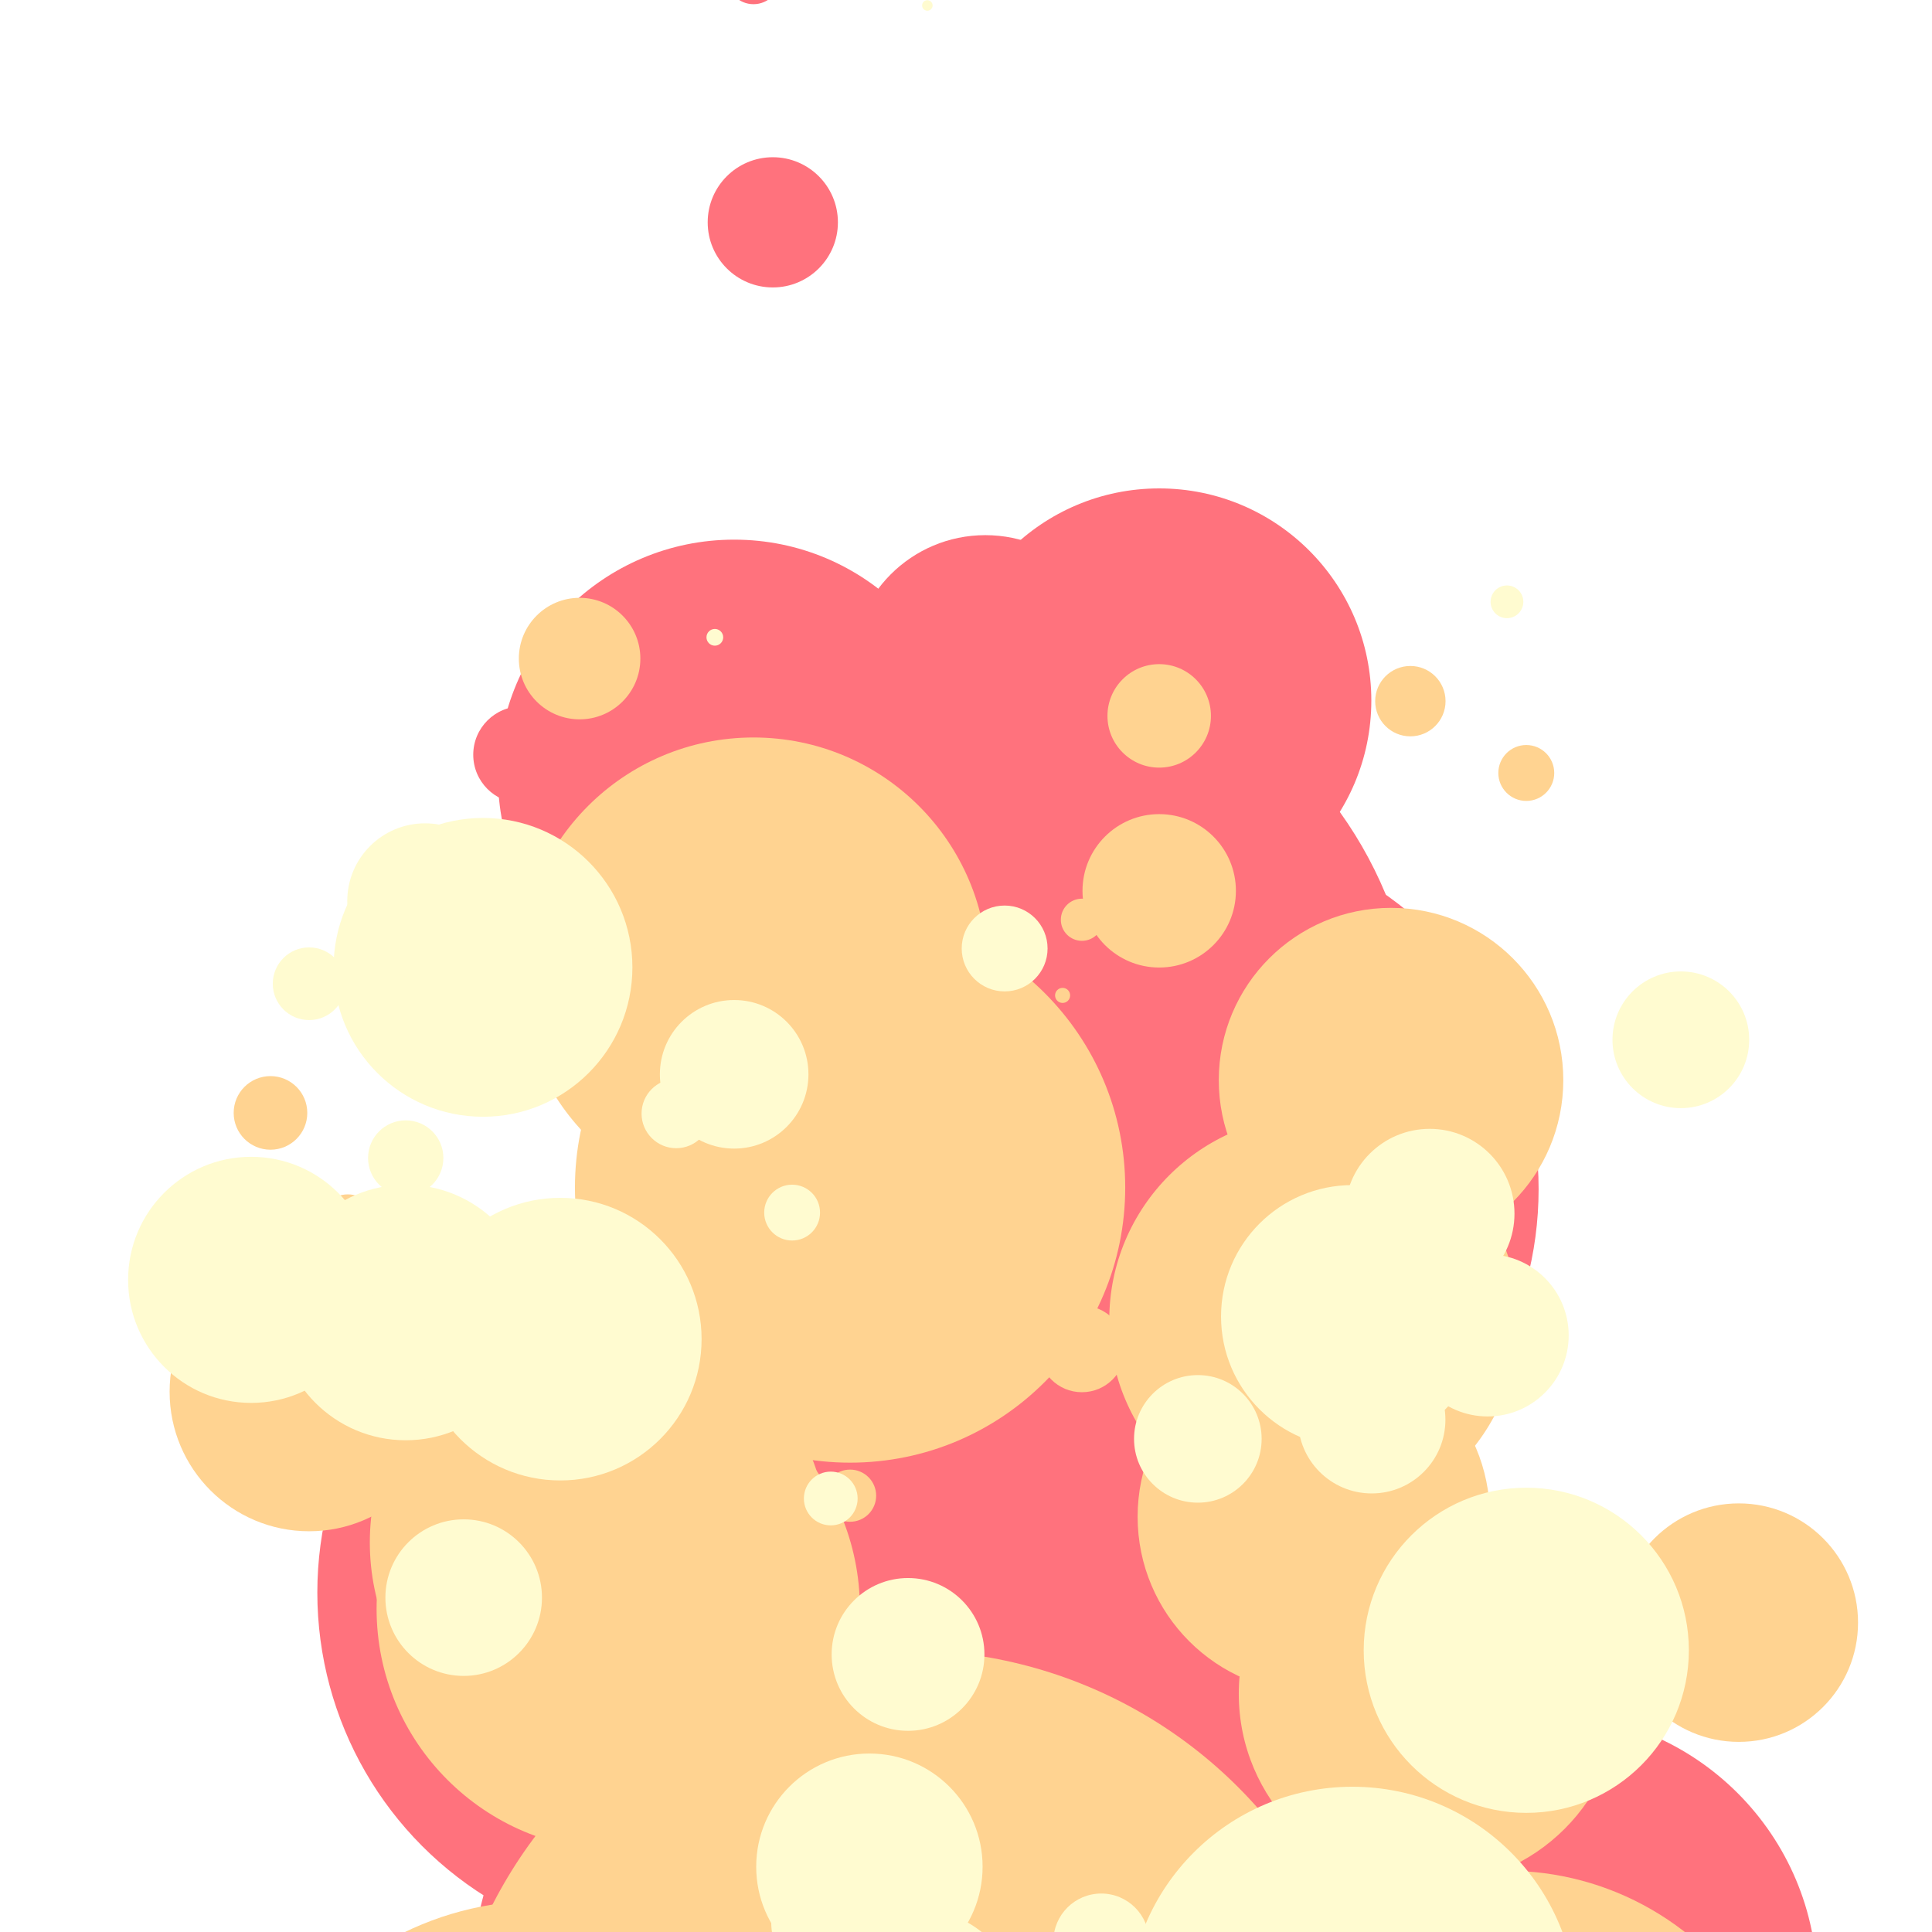 <svg class="lds-lava-lamp" width="200px"  height="200px"  xmlns="http://www.w3.org/2000/svg" xmlns:xlink="http://www.w3.org/1999/xlink" viewBox="0 0 100 100" preserveAspectRatio="xMidYMid" style="background: none;">   <defs>
     <filter id="lds-lava-lamp-filterid-0a2225e5a90e1" filterUnits="userSpaceOnUse" x="0" y="0" width="100" height="100">
       <feGaussianBlur in="SourceGraphic" stdDeviation="3"></feGaussianBlur>
<feComponentTransfer result="cutoff">
  <feFuncA type="linear" slope="10" intercept="-5"></feFuncA>
</feComponentTransfer>
     </filter>
   </defs><g filter="url(#lds-lava-lamp-filterid-0a2225e5a90e1)"><circle cx="60" cy="36.26" r="10.98" fill="#ff727d">
  <animate attributeName="cy" values="136.731;-23.232" keyTimes="0;1" dur="1s" repeatCount="indefinite" begin="-0.865s"></animate>
  <animate attributeName="r" values="33;0;0" keyTimes="0;0.941;1" dur="1s" repeatCount="indefinite" begin="-0.865s"></animate>
</circle><circle cx="48" cy="104.245" r="23.78" fill="#ff727d">
  <animate attributeName="cy" values="151.264;-40.744" keyTimes="0;1" dur="1s" repeatCount="indefinite" begin="-0.482s"></animate>
  <animate attributeName="r" values="46;0;0" keyTimes="0;0.507;1" dur="1s" repeatCount="indefinite" begin="-0.482s"></animate>
</circle><circle cx="61" cy="110.724" r="27.655" fill="#ff727d">
  <animate attributeName="cy" values="142.412;-24.607" keyTimes="0;1" dur="1s" repeatCount="indefinite" begin="-0.426s"></animate>
  <animate attributeName="r" values="38;0;0" keyTimes="0;0.697;1" dur="1s" repeatCount="indefinite" begin="-0.426s"></animate>
</circle><circle cx="81" cy="8.017" r="0" fill="#ff727d">
  <animate attributeName="cy" values="117.902;0.127" keyTimes="0;1" dur="1s" repeatCount="indefinite" begin="-0.17s"></animate>
  <animate attributeName="r" values="9;0;0" keyTimes="0;0.761;1" dur="1s" repeatCount="indefinite" begin="-0.17s"></animate>
</circle><circle cx="49" cy="64.156" r="5.826" fill="#ff727d">
  <animate attributeName="cy" values="134.545;-6.68" keyTimes="0;1" dur="1s" repeatCount="indefinite" begin="-0.735s"></animate>
  <animate attributeName="r" values="25;0;0" keyTimes="0;0.65;1" dur="1s" repeatCount="indefinite" begin="-0.735s"></animate>
</circle><circle cx="49" cy="51.409" r="16.484" fill="#ff727d">
  <animate attributeName="cy" values="159.655;-43.464" keyTimes="0;1" dur="1s" repeatCount="indefinite" begin="-0.77s"></animate>
  <animate attributeName="r" values="46;0;0" keyTimes="0;0.831;1" dur="1s" repeatCount="indefinite" begin="-0.77s"></animate>
</circle><circle cx="47" cy="84.623" r="2.038" fill="#ff727d">
  <animate attributeName="cy" values="110.45;1.617" keyTimes="0;1" dur="1s" repeatCount="indefinite" begin="-0.474s"></animate>
  <animate attributeName="r" values="3;0;0" keyTimes="0;0.74;1" dur="1s" repeatCount="indefinite" begin="-0.474s"></animate>
</circle><circle cx="49" cy="40.085" r="6.575" fill="#ff727d">
  <animate attributeName="cy" values="135.476;-10.518" keyTimes="0;1" dur="1s" repeatCount="indefinite" begin="-0.89s"></animate>
  <animate attributeName="r" values="27;0;0" keyTimes="0;0.864;1" dur="1s" repeatCount="indefinite" begin="-0.89s"></animate>
</circle><circle cx="43" cy="128.157" r="26.333" fill="#ff727d">
  <animate attributeName="cy" values="151.429;-29.742" keyTimes="0;1" dur="1s" repeatCount="indefinite" begin="-0.365s"></animate>
  <animate attributeName="r" values="33;0;0" keyTimes="0;0.636;1" dur="1s" repeatCount="indefinite" begin="-0.365s"></animate>
</circle><circle cx="62" cy="44.085" r="1.729" fill="#ff727d">
  <animate attributeName="cy" values="116.173;13.082" keyTimes="0;1" dur="1s" repeatCount="indefinite" begin="-0.936s"></animate>
  <animate attributeName="r" values="6;0;0" keyTimes="0;0.982;1" dur="1s" repeatCount="indefinite" begin="-0.936s"></animate>
</circle><circle cx="34" cy="-12.069" r="0" fill="#ff727d">
  <animate attributeName="cy" values="144.608;-25.752" keyTimes="0;1" dur="1s" repeatCount="indefinite" begin="-0.156s"></animate>
  <animate attributeName="r" values="30;0;0" keyTimes="0;0.62;1" dur="1s" repeatCount="indefinite" begin="-0.156s"></animate>
</circle><circle cx="26" cy="51.101" r="1.215" fill="#ff727d">
  <animate attributeName="cy" values="115.019;8.405" keyTimes="0;1" dur="1s" repeatCount="indefinite" begin="-0.836s"></animate>
  <animate attributeName="r" values="6;0;0" keyTimes="0;0.752;1" dur="1s" repeatCount="indefinite" begin="-0.836s"></animate>
</circle><circle cx="40" cy="40.228" r="3.782" fill="#ff727d">
  <animate attributeName="cy" values="140.214;-12.489" keyTimes="0;1" dur="1s" repeatCount="indefinite" begin="-0.891s"></animate>
  <animate attributeName="r" values="24;0;0" keyTimes="0;0.777;1" dur="1s" repeatCount="indefinite" begin="-0.891s"></animate>
</circle><circle cx="80" cy="102.752" r="14.058" fill="#ff727d">
  <animate attributeName="cy" values="122.015;-11.307" keyTimes="0;1" dur="1s" repeatCount="indefinite" begin="-0.381s"></animate>
  <animate attributeName="r" values="18;0;0" keyTimes="0;0.66;1" dur="1s" repeatCount="indefinite" begin="-0.381s"></animate>
</circle><circle cx="30" cy="77.23" r="2.643" fill="#ff727d">
  <animate attributeName="cy" values="108.721;-0.097" keyTimes="0;1" dur="1s" repeatCount="indefinite" begin="-0.526s"></animate>
  <animate attributeName="r" values="5;0;0" keyTimes="0;0.614;1" dur="1s" repeatCount="indefinite" begin="-0.526s"></animate>
</circle><circle cx="45" cy="-8.005" r="0" fill="#ff727d">
  <animate attributeName="cy" values="130.635;-27.467" keyTimes="0;1" dur="1s" repeatCount="indefinite" begin="-0.114s"></animate>
  <animate attributeName="r" values="30;0;0" keyTimes="0;0.839;1" dur="1s" repeatCount="indefinite" begin="-0.114s"></animate>
</circle><circle cx="39" cy="115.234" r="19.223" fill="#ff727d">
  <animate attributeName="cy" values="123.86;-2.974" keyTimes="0;1" dur="1s" repeatCount="indefinite" begin="-0.305s"></animate>
  <animate attributeName="r" values="21;0;0" keyTimes="0;0.804;1" dur="1s" repeatCount="indefinite" begin="-0.305s"></animate>
</circle><circle cx="27" cy="39.065" r="2.505" fill="#ff727d">
  <animate attributeName="cy" values="130.925;1.595" keyTimes="0;1" dur="1s" repeatCount="indefinite" begin="-0.947s"></animate>
  <animate attributeName="r" values="18;0;0" keyTimes="0;0.825;1" dur="1s" repeatCount="indefinite" begin="-0.947s"></animate>
</circle><circle cx="54" cy="-4.561" r="0" fill="#ff727d">
  <animate attributeName="cy" values="157.553;-37.295" keyTimes="0;1" dur="1s" repeatCount="indefinite" begin="-0.069s"></animate>
  <animate attributeName="r" values="46;0;0" keyTimes="0;0.752;1" dur="1s" repeatCount="indefinite" begin="-0.069s"></animate>
</circle><circle cx="55" cy="143.44" r="37.469" fill="#ff727d">
  <animate attributeName="cy" values="150.631;-22.297" keyTimes="0;1" dur="1s" repeatCount="indefinite" begin="-0.278s"></animate>
  <animate attributeName="r" values="40;0;0" keyTimes="0;0.657;1" dur="1s" repeatCount="indefinite" begin="-0.278s"></animate>
</circle><circle cx="75" cy="20.997" r="0" fill="#ff727d">
  <animate attributeName="cy" values="120.373;-14.268" keyTimes="0;1" dur="1s" repeatCount="indefinite" begin="-0.975s"></animate>
  <animate attributeName="r" values="16;0;0" keyTimes="0;0.645;1" dur="1s" repeatCount="indefinite" begin="-0.975s"></animate>
</circle><circle cx="52" cy="54.483" r="21.357" fill="#ff727d">
  <animate attributeName="cy" values="149.023;-40.491" keyTimes="0;1" dur="1s" repeatCount="indefinite" begin="-0.736s"></animate>
  <animate attributeName="r" values="43;0;0" keyTimes="0;0.991;1" dur="1s" repeatCount="indefinite" begin="-0.736s"></animate>
</circle><circle cx="66" cy="25.911" r="0" fill="#ff727d">
  <animate attributeName="cy" values="134.638;-12.89" keyTimes="0;1" dur="1s" repeatCount="indefinite" begin="-0.974s"></animate>
  <animate attributeName="r" values="32;0;0" keyTimes="0;0.633;1" dur="1s" repeatCount="indefinite" begin="-0.974s"></animate>
</circle><circle cx="23" cy="125.009" r="18.966" fill="#ff727d">
  <animate attributeName="cy" values="140.638;-17.65" keyTimes="0;1" dur="1s" repeatCount="indefinite" begin="-0.335s"></animate>
  <animate attributeName="r" values="23;0;0" keyTimes="0;0.563;1" dur="1s" repeatCount="indefinite" begin="-0.335s"></animate>
</circle><circle cx="61" cy="61.55" r="18.638" fill="#ff727d">
  <animate attributeName="cy" values="153.907;-30.628" keyTimes="0;1" dur="1s" repeatCount="indefinite" begin="-0.737s"></animate>
  <animate attributeName="r" values="38;0;0" keyTimes="0;0.982;1" dur="1s" repeatCount="indefinite" begin="-0.737s"></animate>
</circle><circle cx="59" cy="113.811" r="14.555" fill="#ff727d">
  <animate attributeName="cy" values="137.578;-5.218" keyTimes="0;1" dur="1s" repeatCount="indefinite" begin="-0.403s"></animate>
  <animate attributeName="r" values="21;0;0" keyTimes="0;0.542;1" dur="1s" repeatCount="indefinite" begin="-0.403s"></animate>
</circle><circle cx="67" cy="43.237" r="0.818" fill="#ff727d">
  <animate attributeName="cy" values="111.13;11.6" keyTimes="0;1" dur="1s" repeatCount="indefinite" begin="-0.919s"></animate>
  <animate attributeName="r" values="6;0;0" keyTimes="0;0.79;1" dur="1s" repeatCount="indefinite" begin="-0.919s"></animate>
</circle><circle cx="45" cy="110.093" r="17.513" fill="#ff727d">
  <animate attributeName="cy" values="124.235;-13.557" keyTimes="0;1" dur="1s" repeatCount="indefinite" begin="-0.339s"></animate>
  <animate attributeName="r" values="22;0;0" keyTimes="0;0.503;1" dur="1s" repeatCount="indefinite" begin="-0.339s"></animate>
</circle><circle cx="9" cy="108.657" r="3.519" fill="#ff727d">
  <animate attributeName="cy" values="121.222;8.915" keyTimes="0;1" dur="1s" repeatCount="indefinite" begin="-0.349s"></animate>
  <animate attributeName="r" values="4;0;0" keyTimes="0;0.93;1" dur="1s" repeatCount="indefinite" begin="-0.349s"></animate>
</circle><circle cx="44" cy="-20.892" r="0" fill="#ff727d">
  <animate attributeName="cy" values="148.263;-31.629" keyTimes="0;1" dur="1s" repeatCount="indefinite" begin="-0.177s"></animate>
  <animate attributeName="r" values="43;0;0" keyTimes="0;0.869;1" dur="1s" repeatCount="indefinite" begin="-0.177s"></animate>
</circle><circle cx="43" cy="32.684" r="0" fill="#ff727d">
  <animate attributeName="cy" values="110.204;11.211" keyTimes="0;1" dur="1s" repeatCount="indefinite" begin="-0.02s"></animate>
  <animate attributeName="r" values="7;0;0" keyTimes="0;0.57;1" dur="1s" repeatCount="indefinite" begin="-0.02s"></animate>
</circle><circle cx="47" cy="31.572" r="0" fill="#ff727d">
  <animate attributeName="cy" values="139.864;-19.521" keyTimes="0;1" dur="1s" repeatCount="indefinite" begin="-0.916s"></animate>
  <animate attributeName="r" values="25;0;0" keyTimes="0;0.612;1" dur="1s" repeatCount="indefinite" begin="-0.916s"></animate>
</circle><circle cx="52" cy="-7.406" r="1.844" fill="#ff727d">
  <animate attributeName="cy" values="162.315;-29.818" keyTimes="0;1" dur="1s" repeatCount="indefinite" begin="-0.12s"></animate>
  <animate attributeName="r" values="46;0;0" keyTimes="0;0.92;1" dur="1s" repeatCount="indefinite" begin="-0.12s"></animate>
</circle><circle cx="59" cy="145.256" r="28.795" fill="#ff727d">
  <animate attributeName="cy" values="146.019;-28.303" keyTimes="0;1" dur="1s" repeatCount="indefinite" begin="-0.241s"></animate>
  <animate attributeName="r" values="29;0;0" keyTimes="0;0.617;1" dur="1s" repeatCount="indefinite" begin="-0.241s"></animate>
</circle><circle cx="46" cy="69.436" r="9.496" fill="#ff727d">
  <animate attributeName="cy" values="150.059;-25.366" keyTimes="0;1" dur="1s" repeatCount="indefinite" begin="-0.696s"></animate>
  <animate attributeName="r" values="37;0;0" keyTimes="0;0.618;1" dur="1s" repeatCount="indefinite" begin="-0.696s"></animate>
</circle><circle cx="82" cy="99.008" r="6.177" fill="#ff727d">
  <animate attributeName="cy" values="108.849;8.693" keyTimes="0;1" dur="1s" repeatCount="indefinite" begin="-0.335s"></animate>
  <animate attributeName="r" values="7;0;0" keyTimes="0;0.836;1" dur="1s" repeatCount="indefinite" begin="-0.335s"></animate>
</circle><circle cx="38" cy="40.16" r="12.228" fill="#ff727d">
  <animate attributeName="cy" values="155.3;-28.798" keyTimes="0;1" dur="1s" repeatCount="indefinite" begin="-0.862s"></animate>
  <animate attributeName="r" values="36;0;0" keyTimes="0;0.947;1" dur="1s" repeatCount="indefinite" begin="-0.862s"></animate>
</circle><circle cx="58" cy="109.486" r="28.203" fill="#ff727d">
  <animate attributeName="cy" values="144.085;-20.249" keyTimes="0;1" dur="1s" repeatCount="indefinite" begin="-0.447s"></animate>
  <animate attributeName="r" values="38;0;0" keyTimes="0;0.817;1" dur="1s" repeatCount="indefinite" begin="-0.447s"></animate>
</circle><circle cx="35" cy="82.431" r="18.575" fill="#ff727d">
  <animate attributeName="cy" values="135.412;-22.001" keyTimes="0;1" dur="1s" repeatCount="indefinite" begin="-0.573s"></animate>
  <animate attributeName="r" values="35;0;0" keyTimes="0;0.717;1" dur="1s" repeatCount="indefinite" begin="-0.573s"></animate>
</circle><circle cx="55" cy="125.578" r="33.542" fill="#ff727d">
  <animate attributeName="cy" values="140.106;-19.653" keyTimes="0;1" dur="1s" repeatCount="indefinite" begin="-0.328s"></animate>
  <animate attributeName="r" values="37;0;0" keyTimes="0;0.973;1" dur="1s" repeatCount="indefinite" begin="-0.328s"></animate>
</circle><circle cx="28" cy="132.049" r="19.421" fill="#ff727d">
  <animate attributeName="cy" values="135.541;-6.022" keyTimes="0;1" dur="1s" repeatCount="indefinite" begin="-0.261s"></animate>
  <animate attributeName="r" values="20;0;0" keyTimes="0;0.853;1" dur="1s" repeatCount="indefinite" begin="-0.261s"></animate>
</circle><circle cx="49" cy="84.239" r="25.679" fill="#ff727d">
  <animate attributeName="cy" values="146.89;-32.136" keyTimes="0;1" dur="1s" repeatCount="indefinite" begin="-0.587s"></animate>
  <animate attributeName="r" values="45;0;0" keyTimes="0;0.815;1" dur="1s" repeatCount="indefinite" begin="-0.587s"></animate>
</circle><circle cx="52" cy="126.574" r="36.743" fill="#ff727d">
  <animate attributeName="cy" values="151.557;-29.07" keyTimes="0;1" dur="1s" repeatCount="indefinite" begin="-0.375s"></animate>
  <animate attributeName="r" values="45;0;0" keyTimes="0;0.754;1" dur="1s" repeatCount="indefinite" begin="-0.375s"></animate>
</circle><circle cx="51" cy="34.619" r="6.92" fill="#ff727d">
  <animate attributeName="cy" values="145.892;-21.405" keyTimes="0;1" dur="1s" repeatCount="indefinite" begin="-0.902s"></animate>
  <animate attributeName="r" values="29;0;0" keyTimes="0;0.874;1" dur="1s" repeatCount="indefinite" begin="-0.902s"></animate>
</circle><circle cx="45" cy="-28.086" r="0" fill="#ff727d">
  <animate attributeName="cy" values="140.037;-31.001" keyTimes="0;1" dur="1s" repeatCount="indefinite" begin="-0.22s"></animate>
  <animate attributeName="r" values="38;0;0" keyTimes="0;0.756;1" dur="1s" repeatCount="indefinite" begin="-0.22s"></animate>
</circle><circle cx="40" cy="11.508" r="3.37" fill="#ff727d">
  <animate attributeName="cy" values="134.448;-27.362" keyTimes="0;1" dur="1s" repeatCount="indefinite" begin="-0.996s"></animate>
  <animate attributeName="r" values="33;0;0" keyTimes="0;0.846;1" dur="1s" repeatCount="indefinite" begin="-0.996s"></animate>
</circle><circle cx="31" cy="14.23" r="0" fill="#ff727d">
  <animate attributeName="cy" values="138.738;-15.574" keyTimes="0;1" dur="1s" repeatCount="indefinite" begin="-0.044s"></animate>
  <animate attributeName="r" values="26;0;0" keyTimes="0;0.608;1" dur="1s" repeatCount="indefinite" begin="-0.044s"></animate>
</circle><circle cx="58" cy="51.317" r="2.724" fill="#ff727d">
  <animate attributeName="cy" values="127.266;-10.418" keyTimes="0;1" dur="1s" repeatCount="indefinite" begin="-0.788s"></animate>
  <animate attributeName="r" values="19;0;0" keyTimes="0;0.644;1" dur="1s" repeatCount="indefinite" begin="-0.788s"></animate>
</circle><circle cx="51" cy="47.389" r="0.344" fill="#ff727d">
  <animate attributeName="cy" values="154.262;-32.598" keyTimes="0;1" dur="1s" repeatCount="indefinite" begin="-0.809s"></animate>
  <animate attributeName="r" values="35;0;0" keyTimes="0;0.578;1" dur="1s" repeatCount="indefinite" begin="-0.809s"></animate>
</circle><circle cx="39" cy="-1.16" r="1.377" fill="#ff727d">
  <animate attributeName="cy" values="130.961;-20.713" keyTimes="0;1" dur="1s" repeatCount="indefinite" begin="-0.108s"></animate>
  <animate attributeName="r" values="22;0;0" keyTimes="0;0.929;1" dur="1s" repeatCount="indefinite" begin="-0.108s"></animate>
</circle></g><g filter="url(#lds-lava-lamp-filterid-0a2225e5a90e1)"><circle cx="78" cy="111.789" r="14.958" fill="#ffd391">
  <animate attributeName="cy" values="118.516;-8.151" keyTimes="0;1" dur="1s" repeatCount="indefinite" begin="-0.29s"></animate>
  <animate attributeName="r" values="16;0;0" keyTimes="0;0.815;1" dur="1s" repeatCount="indefinite" begin="-0.29s"></animate>
</circle><circle cx="33" cy="125.389" r="22.389" fill="#ffd391">
  <animate attributeName="cy" values="146.369;-8.735" keyTimes="0;1" dur="1s" repeatCount="indefinite" begin="-0.372s"></animate>
  <animate attributeName="r" values="27;0;0" keyTimes="0;0.792;1" dur="1s" repeatCount="indefinite" begin="-0.372s"></animate>
</circle><circle cx="41" cy="52.904" r="2.533" fill="#ffd391">
  <animate attributeName="cy" values="115.359;7.923" keyTimes="0;1" dur="1s" repeatCount="indefinite" begin="-0.818s"></animate>
  <animate attributeName="r" values="10;0;0" keyTimes="0;0.779;1" dur="1s" repeatCount="indefinite" begin="-0.818s"></animate>
</circle><circle cx="78" cy="12.003" r="0" fill="#ffd391">
  <animate attributeName="cy" values="111.553;-9.851" keyTimes="0;1" dur="1s" repeatCount="indefinite" begin="-0.057s"></animate>
  <animate attributeName="r" values="10;0;0" keyTimes="0;0.66;1" dur="1s" repeatCount="indefinite" begin="-0.057s"></animate>
</circle><circle cx="25" cy="88.585" r="2.785" fill="#ffd391">
  <animate attributeName="cy" values="111.117;14.682" keyTimes="0;1" dur="1s" repeatCount="indefinite" begin="-0.47s"></animate>
  <animate attributeName="r" values="4;0;0" keyTimes="0;0.77;1" dur="1s" repeatCount="indefinite" begin="-0.47s"></animate>
</circle><circle cx="32" cy="83.275" r="12.508" fill="#ffd391">
  <animate attributeName="cy" values="137.684;-18.34" keyTimes="0;1" dur="1s" repeatCount="indefinite" begin="-0.585s"></animate>
  <animate attributeName="r" values="21;0;0" keyTimes="0;0.862;1" dur="1s" repeatCount="indefinite" begin="-0.585s"></animate>
</circle><circle cx="55" cy="51.522" r="0.39" fill="#ffd391">
  <animate attributeName="cy" values="121.111;9.231" keyTimes="0;1" dur="1s" repeatCount="indefinite" begin="-0.859s"></animate>
  <animate attributeName="r" values="5;0;0" keyTimes="0;0.675;1" dur="1s" repeatCount="indefinite" begin="-0.859s"></animate>
</circle><circle cx="44" cy="61.466" r="14.241" fill="#ffd391">
  <animate attributeName="cy" values="144.799;-26.727" keyTimes="0;1" dur="1s" repeatCount="indefinite" begin="-0.723s"></animate>
  <animate attributeName="r" values="32;0;0" keyTimes="0;0.875;1" dur="1s" repeatCount="indefinite" begin="-0.723s"></animate>
</circle><circle cx="35" cy="44.762" r="0" fill="#ffd391">
  <animate attributeName="cy" values="130.309;-12.549" keyTimes="0;1" dur="1s" repeatCount="indefinite" begin="-0.836s"></animate>
  <animate attributeName="r" values="23;0;0" keyTimes="0;0.54;1" dur="1s" repeatCount="indefinite" begin="-0.836s"></animate>
</circle><circle cx="90" cy="83.987" r="6.172" fill="#ffd391">
  <animate attributeName="cy" values="116.844;0.851" keyTimes="0;1" dur="1s" repeatCount="indefinite" begin="-0.52s"></animate>
  <animate attributeName="r" values="9;0;0" keyTimes="0;0.901;1" dur="1s" repeatCount="indefinite" begin="-0.52s"></animate>
</circle><circle cx="60" cy="37.054" r="2.678" fill="#ffd391">
  <animate attributeName="cy" values="140.82;-4.452" keyTimes="0;1" dur="1s" repeatCount="indefinite" begin="-0.951s"></animate>
  <animate attributeName="r" values="23;0;0" keyTimes="0;0.808;1" dur="1s" repeatCount="indefinite" begin="-0.951s"></animate>
</circle><circle cx="56" cy="43.322" r="0" fill="#ffd391">
  <animate attributeName="cy" values="106.809;1.09" keyTimes="0;1" dur="1s" repeatCount="indefinite" begin="-0.837s"></animate>
  <animate attributeName="r" values="5;0;0" keyTimes="0;0.504;1" dur="1s" repeatCount="indefinite" begin="-0.837s"></animate>
</circle><circle cx="38" cy="25.925" r="0" fill="#ffd391">
  <animate attributeName="cy" values="141.04;-19.562" keyTimes="0;1" dur="1s" repeatCount="indefinite" begin="-0.953s"></animate>
  <animate attributeName="r" values="26;0;0" keyTimes="0;0.595;1" dur="1s" repeatCount="indefinite" begin="-0.953s"></animate>
</circle><circle cx="28" cy="14.355" r="0" fill="#ffd391">
  <animate attributeName="cy" values="142.961;-17.691" keyTimes="0;1" dur="1s" repeatCount="indefinite" begin="-0.037s"></animate>
  <animate attributeName="r" values="24;0;0" keyTimes="0;0.548;1" dur="1s" repeatCount="indefinite" begin="-0.037s"></animate>
</circle><circle cx="79" cy="40.009" r="1.447" fill="#ffd391">
  <animate attributeName="cy" values="120.69;4.281" keyTimes="0;1" dur="1s" repeatCount="indefinite" begin="-0.93s"></animate>
  <animate attributeName="r" values="6;0;0" keyTimes="0;0.913;1" dur="1s" repeatCount="indefinite" begin="-0.93s"></animate>
</circle><circle cx="56" cy="69.818" r="2.243" fill="#ffd391">
  <animate attributeName="cy" values="137.817;-3.4" keyTimes="0;1" dur="1s" repeatCount="indefinite" begin="-0.718s"></animate>
  <animate attributeName="r" values="19;0;0" keyTimes="0;0.546;1" dur="1s" repeatCount="indefinite" begin="-0.718s"></animate>
</circle><circle cx="16" cy="72.037" r="7.221" fill="#ffd391">
  <animate attributeName="cy" values="123.851;3.642" keyTimes="0;1" dur="1s" repeatCount="indefinite" begin="-0.668s"></animate>
  <animate attributeName="r" values="14;0;0" keyTimes="0;0.89;1" dur="1s" repeatCount="indefinite" begin="-0.668s"></animate>
</circle><circle cx="81" cy="126.911" r="12.828" fill="#ffd391">
  <animate attributeName="cy" values="128.073;-8.837" keyTimes="0;1" dur="1s" repeatCount="indefinite" begin="-0.245s"></animate>
  <animate attributeName="r" values="13;0;0" keyTimes="0;0.642;1" dur="1s" repeatCount="indefinite" begin="-0.245s"></animate>
</circle><circle cx="68" cy="78.505" r="9.117" fill="#ffd391">
  <animate attributeName="cy" values="134.841;-20.425" keyTimes="0;1" dur="1s" repeatCount="indefinite" begin="-0.6s"></animate>
  <animate attributeName="r" values="23;0;0" keyTimes="0;0.601;1" dur="1s" repeatCount="indefinite" begin="-0.6s"></animate>
</circle><circle cx="14" cy="57.604" r="1.905" fill="#ffd391">
  <animate attributeName="cy" values="109.608;-3.816" keyTimes="0;1" dur="1s" repeatCount="indefinite" begin="-0.695s"></animate>
  <animate attributeName="r" values="4;0;0" keyTimes="0;0.876;1" dur="1s" repeatCount="indefinite" begin="-0.695s"></animate>
</circle><circle cx="58" cy="39.997" r="0" fill="#ffd391">
  <animate attributeName="cy" values="132.854;-7.393" keyTimes="0;1" dur="1s" repeatCount="indefinite" begin="-0.899s"></animate>
  <animate attributeName="r" values="26;0;0" keyTimes="0;0.585;1" dur="1s" repeatCount="indefinite" begin="-0.899s"></animate>
</circle><circle cx="44" cy="77.416" r="1.35" fill="#ffd391">
  <animate attributeName="cy" values="102.755;5.931" keyTimes="0;1" dur="1s" repeatCount="indefinite" begin="-0.498s"></animate>
  <animate attributeName="r" values="2;0;0" keyTimes="0;0.805;1" dur="1s" repeatCount="indefinite" begin="-0.498s"></animate>
</circle><circle cx="30" cy="34.088" r="3.145" fill="#ffd391">
  <animate attributeName="cy" values="141.283;-16.36" keyTimes="0;1" dur="1s" repeatCount="indefinite" begin="-0.917s"></animate>
  <animate attributeName="r" values="25;0;0" keyTimes="0;0.778;1" dur="1s" repeatCount="indefinite" begin="-0.917s"></animate>
</circle><circle cx="39" cy="50.286" r="12.114" fill="#ffd391">
  <animate attributeName="cy" values="132.876;-18.082" keyTimes="0;1" dur="1s" repeatCount="indefinite" begin="-0.784s"></animate>
  <animate attributeName="r" values="31;0;0" keyTimes="0;0.898;1" dur="1s" repeatCount="indefinite" begin="-0.784s"></animate>
</circle><circle cx="34" cy="98.738" r="5.912" fill="#ffd391">
  <animate attributeName="cy" values="119.952;2.228" keyTimes="0;1" dur="1s" repeatCount="indefinite" begin="-0.417s"></animate>
  <animate attributeName="r" values="8;0;0" keyTimes="0;0.69;1" dur="1s" repeatCount="indefinite" begin="-0.417s"></animate>
</circle><circle cx="36" cy="113.843" r="14.244" fill="#ffd391">
  <animate attributeName="cy" values="129.251;-0.79" keyTimes="0;1" dur="1s" repeatCount="indefinite" begin="-0.355s"></animate>
  <animate attributeName="r" values="17;0;0" keyTimes="0;0.731;1" dur="1s" repeatCount="indefinite" begin="-0.355s"></animate>
</circle><circle cx="66" cy="72.006" r="3.928" fill="#ffd391">
  <animate attributeName="cy" values="115.759;-4.374" keyTimes="0;1" dur="1s" repeatCount="indefinite" begin="-0.601s"></animate>
  <animate attributeName="r" values="7;0;0" keyTimes="0;0.83;1" dur="1s" repeatCount="indefinite" begin="-0.601s"></animate>
</circle><circle cx="60" cy="46.109" r="3.97" fill="#ffd391">
  <animate attributeName="cy" values="133.47;-8.819" keyTimes="0;1" dur="1s" repeatCount="indefinite" begin="-0.851s"></animate>
  <animate attributeName="r" values="15;0;0" keyTimes="0;0.835;1" dur="1s" repeatCount="indefinite" begin="-0.851s"></animate>
</circle><circle cx="72" cy="55.907" r="8.916" fill="#ffd391">
  <animate attributeName="cy" values="136.976;-12.614" keyTimes="0;1" dur="1s" repeatCount="indefinite" begin="-0.779s"></animate>
  <animate attributeName="r" values="22;0;0" keyTimes="0;0.911;1" dur="1s" repeatCount="indefinite" begin="-0.779s"></animate>
</circle><circle cx="33" cy="105.061" r="2.929" fill="#ffd391">
  <animate attributeName="cy" values="106.979;10.269" keyTimes="0;1" dur="1s" repeatCount="indefinite" begin="-0.257s"></animate>
  <animate attributeName="r" values="3;0;0" keyTimes="0;0.842;1" dur="1s" repeatCount="indefinite" begin="-0.257s"></animate>
</circle><circle cx="18" cy="63.27" r="1.45" fill="#ffd391">
  <animate attributeName="cy" values="115.923;12.577" keyTimes="0;1" dur="1s" repeatCount="indefinite" begin="-0.746s"></animate>
  <animate attributeName="r" values="4;0;0" keyTimes="0;0.799;1" dur="1s" repeatCount="indefinite" begin="-0.746s"></animate>
</circle><circle cx="68" cy="68.322" r="10.584" fill="#ffd391">
  <animate attributeName="cy" values="134.682;-4.726" keyTimes="0;1" dur="1s" repeatCount="indefinite" begin="-0.713s"></animate>
  <animate attributeName="r" values="22;0;0" keyTimes="0;0.917;1" dur="1s" repeatCount="indefinite" begin="-0.713s"></animate>
</circle><circle cx="48" cy="36.103" r="0" fill="#ffd391">
  <animate attributeName="cy" values="123.496;-6.834" keyTimes="0;1" dur="1s" repeatCount="indefinite" begin="-0.907s"></animate>
  <animate attributeName="r" values="23;0;0" keyTimes="0;0.657;1" dur="1s" repeatCount="indefinite" begin="-0.907s"></animate>
</circle><circle cx="73" cy="36.292" r="1.821" fill="#ffd391">
  <animate attributeName="cy" values="108.342;3.216" keyTimes="0;1" dur="1s" repeatCount="indefinite" begin="-0.922s"></animate>
  <animate attributeName="r" values="8;0;0" keyTimes="0;0.887;1" dur="1s" repeatCount="indefinite" begin="-0.922s"></animate>
</circle><circle cx="17" cy="10.253" r="0" fill="#ffd391">
  <animate attributeName="cy" values="134.854;-8.088" keyTimes="0;1" dur="1s" repeatCount="indefinite" begin="-0.108s"></animate>
  <animate attributeName="r" values="17;0;0" keyTimes="0;0.735;1" dur="1s" repeatCount="indefinite" begin="-0.108s"></animate>
</circle><circle cx="49" cy="-4.17" r="0" fill="#ffd391">
  <animate attributeName="cy" values="124.907;-13.111" keyTimes="0;1" dur="1s" repeatCount="indefinite" begin="-0.172s"></animate>
  <animate attributeName="r" values="21;0;0" keyTimes="0;0.854;1" dur="1s" repeatCount="indefinite" begin="-0.172s"></animate>
</circle><circle cx="28" cy="114.523" r="16.138" fill="#ffd391">
  <animate attributeName="cy" values="128.227;-6.29" keyTimes="0;1" dur="1s" repeatCount="indefinite" begin="-0.339s"></animate>
  <animate attributeName="r" values="19;0;0" keyTimes="0;0.676;1" dur="1s" repeatCount="indefinite" begin="-0.339s"></animate>
</circle><circle cx="28" cy="50.037" r="0" fill="#ffd391">
  <animate attributeName="cy" values="109.74;12.611" keyTimes="0;1" dur="1s" repeatCount="indefinite" begin="-0.851s"></animate>
  <animate attributeName="r" values="7;0;0" keyTimes="0;0.6;1" dur="1s" repeatCount="indefinite" begin="-0.851s"></animate>
</circle><circle cx="31" cy="79.836" r="11.858" fill="#ffd391">
  <animate attributeName="cy" values="142.262;-19.577" keyTimes="0;1" dur="1s" repeatCount="indefinite" begin="-0.622s"></animate>
  <animate attributeName="r" values="29;0;0" keyTimes="0;0.653;1" dur="1s" repeatCount="indefinite" begin="-0.622s"></animate>
</circle><circle cx="53" cy="67.005" r="2.341" fill="#ffd391">
  <animate attributeName="cy" values="117.43;6.316" keyTimes="0;1" dur="1s" repeatCount="indefinite" begin="-0.691s"></animate>
  <animate attributeName="r" values="6;0;0" keyTimes="0;0.744;1" dur="1s" repeatCount="indefinite" begin="-0.691s"></animate>
</circle><circle cx="56" cy="47.606" r="1.091" fill="#ffd391">
  <animate attributeName="cy" values="122.582;-5.265" keyTimes="0;1" dur="1s" repeatCount="indefinite" begin="-0.823s"></animate>
  <animate attributeName="r" values="10;0;0" keyTimes="0;0.658;1" dur="1s" repeatCount="indefinite" begin="-0.823s"></animate>
</circle><circle cx="47" cy="109.58" r="24.156" fill="#ffd391">
  <animate attributeName="cy" values="142.384;-12.356" keyTimes="0;1" dur="1s" repeatCount="indefinite" begin="-0.449s"></animate>
  <animate attributeName="r" values="31;0;0" keyTimes="0;0.96;1" dur="1s" repeatCount="indefinite" begin="-0.449s"></animate>
</circle><circle cx="68" cy="143.864" r="28.889" fill="#ffd391">
  <animate attributeName="cy" values="144.408;-18.016" keyTimes="0;1" dur="1s" repeatCount="indefinite" begin="-0.24s"></animate>
  <animate attributeName="r" values="29;0;0" keyTimes="0;0.874;1" dur="1s" repeatCount="indefinite" begin="-0.24s"></animate>
</circle><circle cx="76" cy="117.855" r="11.421" fill="#ffd391">
  <animate attributeName="cy" values="128.537;-10.919" keyTimes="0;1" dur="1s" repeatCount="indefinite" begin="-0.313s"></animate>
  <animate attributeName="r" values="13;0;0" keyTimes="0;0.631;1" dur="1s" repeatCount="indefinite" begin="-0.313s"></animate>
</circle><circle cx="67" cy="12.633" r="0" fill="#ffd391">
  <animate attributeName="cy" values="142.62;-16.501" keyTimes="0;1" dur="1s" repeatCount="indefinite" begin="-0.054s"></animate>
  <animate attributeName="r" values="25;0;0" keyTimes="0;0.677;1" dur="1s" repeatCount="indefinite" begin="-0.054s"></animate>
</circle><circle cx="79" cy="26.317" r="0" fill="#ffd391">
  <animate attributeName="cy" values="109.068;11.198" keyTimes="0;1" dur="1s" repeatCount="indefinite" begin="-0.082s"></animate>
  <animate attributeName="r" values="4;0;0" keyTimes="0;0.6;1" dur="1s" repeatCount="indefinite" begin="-0.082s"></animate>
</circle><circle cx="84" cy="33.767" r="0" fill="#ffd391">
  <animate attributeName="cy" values="120.653;1.84" keyTimes="0;1" dur="1s" repeatCount="indefinite" begin="-0.968s"></animate>
  <animate attributeName="r" values="9;0;0" keyTimes="0;0.719;1" dur="1s" repeatCount="indefinite" begin="-0.968s"></animate>
</circle><circle cx="74" cy="87.672" r="9.881" fill="#ffd391">
  <animate attributeName="cy" values="122.862;-9.597" keyTimes="0;1" dur="1s" repeatCount="indefinite" begin="-0.502s"></animate>
  <animate attributeName="r" values="20;0;0" keyTimes="0;0.525;1" dur="1s" repeatCount="indefinite" begin="-0.502s"></animate>
</circle><circle cx="43" cy="69.801" r="1.934" fill="#ffd391">
  <animate attributeName="cy" values="133.866;-5.321" keyTimes="0;1" dur="1s" repeatCount="indefinite" begin="-0.697s"></animate>
  <animate attributeName="r" values="24;0;0" keyTimes="0;0.501;1" dur="1s" repeatCount="indefinite" begin="-0.697s"></animate>
</circle><circle cx="37" cy="141.569" r="24.809" fill="#ffd391">
  <animate attributeName="cy" values="142.276;-20.278" keyTimes="0;1" dur="1s" repeatCount="indefinite" begin="-0.241s"></animate>
  <animate attributeName="r" values="25;0;0" keyTimes="0;0.569;1" dur="1s" repeatCount="indefinite" begin="-0.241s"></animate>
</circle></g><g filter="url(#lds-lava-lamp-filterid-0a2225e5a90e1)"><circle cx="43" cy="77.562" r="1.391" fill="#fffbd0">
  <animate attributeName="cy" values="108.561;5.794" keyTimes="0;1" dur="1s" repeatCount="indefinite" begin="-0.538s"></animate>
  <animate attributeName="r" values="2;0;0" keyTimes="0;0.991;1" dur="1s" repeatCount="indefinite" begin="-0.538s"></animate>
</circle><circle cx="37" cy="15.453" r="0" fill="#fffbd0">
  <animate attributeName="cy" values="109.063;-2.562" keyTimes="0;1" dur="1s" repeatCount="indefinite" begin="-0.075s"></animate>
  <animate attributeName="r" values="4;0;0" keyTimes="0;0.635;1" dur="1s" repeatCount="indefinite" begin="-0.075s"></animate>
</circle><circle cx="87" cy="53.819" r="3.538" fill="#fffbd0">
  <animate attributeName="cy" values="115.834;0.496" keyTimes="0;1" dur="1s" repeatCount="indefinite" begin="-0.774s"></animate>
  <animate attributeName="r" values="8;0;0" keyTimes="0;0.964;1" dur="1s" repeatCount="indefinite" begin="-0.774s"></animate>
</circle><circle cx="10" cy="17.406" r="0" fill="#fffbd0">
  <animate attributeName="cy" values="109.738;-0.185" keyTimes="0;1" dur="1s" repeatCount="indefinite" begin="-0.077s"></animate>
  <animate attributeName="r" values="9;0;0" keyTimes="0;0.598;1" dur="1s" repeatCount="indefinite" begin="-0.077s"></animate>
</circle><circle cx="84" cy="113.523" r="10.652" fill="#fffbd0">
  <animate attributeName="cy" values="124.671;4.893" keyTimes="0;1" dur="1s" repeatCount="indefinite" begin="-0.33s"></animate>
  <animate attributeName="r" values="12;0;0" keyTimes="0;0.829;1" dur="1s" repeatCount="indefinite" begin="-0.33s"></animate>
</circle><circle cx="79" cy="5.775" r="0" fill="#fffbd0">
  <animate attributeName="cy" values="117.547;2.18" keyTimes="0;1" dur="1s" repeatCount="indefinite" begin="-0.206s"></animate>
  <animate attributeName="r" values="2;0;0" keyTimes="0;0.539;1" dur="1s" repeatCount="indefinite" begin="-0.206s"></animate>
</circle><circle cx="35" cy="57.638" r="1.793" fill="#fffbd0">
  <animate attributeName="cy" values="106.544;-3.465" keyTimes="0;1" dur="1s" repeatCount="indefinite" begin="-0.681s"></animate>
  <animate attributeName="r" values="4;0;0" keyTimes="0;0.806;1" dur="1s" repeatCount="indefinite" begin="-0.681s"></animate>
</circle><circle cx="72" cy="73.538" r="2.184" fill="#fffbd0">
  <animate attributeName="cy" values="122.623;8.563" keyTimes="0;1" dur="1s" repeatCount="indefinite" begin="-0.667s"></animate>
  <animate attributeName="r" values="10;0;0" keyTimes="0;0.551;1" dur="1s" repeatCount="indefinite" begin="-0.667s"></animate>
</circle><circle cx="48" cy="118.256" r="14.894" fill="#fffbd0">
  <animate attributeName="cy" values="118.864;-6.981" keyTimes="0;1" dur="1s" repeatCount="indefinite" begin="-0.242s"></animate>
  <animate attributeName="r" values="15;0;0" keyTimes="0;0.685;1" dur="1s" repeatCount="indefinite" begin="-0.242s"></animate>
</circle><circle cx="29" cy="31.413" r="0" fill="#fffbd0">
  <animate attributeName="cy" values="113.001;13.862" keyTimes="0;1" dur="1s" repeatCount="indefinite" begin="-0.06s"></animate>
  <animate attributeName="r" values="5;0;0" keyTimes="0;0.779;1" dur="1s" repeatCount="indefinite" begin="-0.06s"></animate>
</circle><circle cx="60" cy="-12.225" r="0" fill="#fffbd0">
  <animate attributeName="cy" values="129.186;-13.07" keyTimes="0;1" dur="1s" repeatCount="indefinite" begin="-0.231s"></animate>
  <animate attributeName="r" values="15;0;0" keyTimes="0;0.542;1" dur="1s" repeatCount="indefinite" begin="-0.231s"></animate>
</circle><circle cx="17" cy="117.189" r="10.728" fill="#fffbd0">
  <animate attributeName="cy" values="120.211;-5.348" keyTimes="0;1" dur="1s" repeatCount="indefinite" begin="-0.261s"></animate>
  <animate attributeName="r" values="11;0;0" keyTimes="0;0.974;1" dur="1s" repeatCount="indefinite" begin="-0.261s"></animate>
</circle><circle cx="47" cy="104.877" r="6.192" fill="#fffbd0">
  <animate attributeName="cy" values="114.576;12.294" keyTimes="0;1" dur="1s" repeatCount="indefinite" begin="-0.332s"></animate>
  <animate attributeName="r" values="7;0;0" keyTimes="0;0.822;1" dur="1s" repeatCount="indefinite" begin="-0.332s"></animate>
</circle><circle cx="62" cy="74.476" r="3.302" fill="#fffbd0">
  <animate attributeName="cy" values="111.658;-3.099" keyTimes="0;1" dur="1s" repeatCount="indefinite" begin="-0.561s"></animate>
  <animate attributeName="r" values="5;0;0" keyTimes="0;0.954;1" dur="1s" repeatCount="indefinite" begin="-0.561s"></animate>
</circle><circle cx="21" cy="59.938" r="1.949" fill="#fffbd0">
  <animate attributeName="cy" values="115.591;3.628" keyTimes="0;1" dur="1s" repeatCount="indefinite" begin="-0.734s"></animate>
  <animate attributeName="r" values="4;0;0" keyTimes="0;0.969;1" dur="1s" repeatCount="indefinite" begin="-0.734s"></animate>
</circle><circle cx="78" cy="31.15" r="0.847" fill="#fffbd0">
  <animate attributeName="cy" values="106.184;10.149" keyTimes="0;1" dur="1s" repeatCount="indefinite" begin="-0.018s"></animate>
  <animate attributeName="r" values="6;0;0" keyTimes="0;0.91;1" dur="1s" repeatCount="indefinite" begin="-0.018s"></animate>
</circle><circle cx="24" cy="35.183" r="0" fill="#fffbd0">
  <animate attributeName="cy" values="108.45;6.716" keyTimes="0;1" dur="1s" repeatCount="indefinite" begin="-0.957s"></animate>
  <animate attributeName="r" values="8;0;0" keyTimes="0;0.589;1" dur="1s" repeatCount="indefinite" begin="-0.957s"></animate>
</circle><circle cx="46" cy="46.777" r="0" fill="#fffbd0">
  <animate attributeName="cy" values="115.047;-7.239" keyTimes="0;1" dur="1s" repeatCount="indefinite" begin="-0.795s"></animate>
  <animate attributeName="r" values="13;0;0" keyTimes="0;0.504;1" dur="1s" repeatCount="indefinite" begin="-0.795s"></animate>
</circle><circle cx="25" cy="50.07" r="7.733" fill="#fffbd0">
  <animate attributeName="cy" values="119.88;-15.979" keyTimes="0;1" dur="1s" repeatCount="indefinite" begin="-0.751s"></animate>
  <animate attributeName="r" values="17;0;0" keyTimes="0;0.943;1" dur="1s" repeatCount="indefinite" begin="-0.751s"></animate>
</circle><circle cx="37" cy="32.987" r="0.433" fill="#fffbd0">
  <animate attributeName="cy" values="108.464;-2.194" keyTimes="0;1" dur="1s" repeatCount="indefinite" begin="-0.919s"></animate>
  <animate attributeName="r" values="5;0;0" keyTimes="0;0.747;1" dur="1s" repeatCount="indefinite" begin="-0.919s"></animate>
</circle><circle cx="48" cy="0.282" r="0.272" fill="#fffbd0">
  <animate attributeName="cy" values="118.04;-4.6" keyTimes="0;1" dur="1s" repeatCount="indefinite" begin="-0.197s"></animate>
  <animate attributeName="r" values="16;0;0" keyTimes="0;0.977;1" dur="1s" repeatCount="indefinite" begin="-0.197s"></animate>
</circle><circle cx="79" cy="85.419" r="8.415" fill="#fffbd0">
  <animate attributeName="cy" values="113.513;-2.454" keyTimes="0;1" dur="1s" repeatCount="indefinite" begin="-0.479s"></animate>
  <animate attributeName="r" values="12;0;0" keyTimes="0;0.811;1" dur="1s" repeatCount="indefinite" begin="-0.479s"></animate>
</circle><circle cx="22" cy="46.641" r="4.026" fill="#fffbd0">
  <animate attributeName="cy" values="126.128;-11.636" keyTimes="0;1" dur="1s" repeatCount="indefinite" begin="-0.814s"></animate>
  <animate attributeName="r" values="16;0;0" keyTimes="0;0.771;1" dur="1s" repeatCount="indefinite" begin="-0.814s"></animate>
</circle><circle cx="57" cy="15.934" r="0" fill="#fffbd0">
  <animate attributeName="cy" values="118.631;11.749" keyTimes="0;1" dur="1s" repeatCount="indefinite" begin="-0.198s"></animate>
  <animate attributeName="r" values="2;0;0" keyTimes="0;0.608;1" dur="1s" repeatCount="indefinite" begin="-0.198s"></animate>
</circle><circle cx="57" cy="100.486" r="2.477" fill="#fffbd0">
  <animate attributeName="cy" values="112.781;13.683" keyTimes="0;1" dur="1s" repeatCount="indefinite" begin="-0.361s"></animate>
  <animate attributeName="r" values="3;0;0" keyTimes="0;0.712;1" dur="1s" repeatCount="indefinite" begin="-0.361s"></animate>
</circle><circle cx="43" cy="99.524" r="3.08" fill="#fffbd0">
  <animate attributeName="cy" values="112.275;12.851" keyTimes="0;1" dur="1s" repeatCount="indefinite" begin="-0.365s"></animate>
  <animate attributeName="r" values="4;0;0" keyTimes="0;0.558;1" dur="1s" repeatCount="indefinite" begin="-0.365s"></animate>
</circle><circle cx="21" cy="67.935" r="6.613" fill="#fffbd0">
  <animate attributeName="cy" values="114.646;-6.241" keyTimes="0;1" dur="1s" repeatCount="indefinite" begin="-0.623s"></animate>
  <animate attributeName="r" values="13;0;0" keyTimes="0;0.786;1" dur="1s" repeatCount="indefinite" begin="-0.623s"></animate>
</circle><circle cx="70" cy="68.139" r="6.799" fill="#fffbd0">
  <animate attributeName="cy" values="112.549;5.254" keyTimes="0;1" dur="1s" repeatCount="indefinite" begin="-0.651s"></animate>
  <animate attributeName="r" values="12;0;0" keyTimes="0;0.955;1" dur="1s" repeatCount="indefinite" begin="-0.651s"></animate>
</circle><circle cx="90" cy="111.211" r="8.812" fill="#fffbd0">
  <animate attributeName="cy" values="124.635;4.187" keyTimes="0;1" dur="1s" repeatCount="indefinite" begin="-0.348s"></animate>
  <animate attributeName="r" values="10;0;0" keyTimes="0;0.938;1" dur="1s" repeatCount="indefinite" begin="-0.348s"></animate>
</circle><circle cx="46" cy="113.607" r="8.731" fill="#fffbd0">
  <animate attributeName="cy" values="116.458;6.393" keyTimes="0;1" dur="1s" repeatCount="indefinite" begin="-0.263s"></animate>
  <animate attributeName="r" values="9;0;0" keyTimes="0;0.866;1" dur="1s" repeatCount="indefinite" begin="-0.263s"></animate>
</circle><circle cx="13" cy="66.245" r="6.369" fill="#fffbd0">
  <animate attributeName="cy" values="128.821;-8.102" keyTimes="0;1" dur="1s" repeatCount="indefinite" begin="-0.694s"></animate>
  <animate attributeName="r" values="12;0;0" keyTimes="0;0.974;1" dur="1s" repeatCount="indefinite" begin="-0.694s"></animate>
</circle><circle cx="16" cy="50.918" r="1.881" fill="#fffbd0">
  <animate attributeName="cy" values="110.837;8.836" keyTimes="0;1" dur="1s" repeatCount="indefinite" begin="-0.824s"></animate>
  <animate attributeName="r" values="5;0;0" keyTimes="0;0.942;1" dur="1s" repeatCount="indefinite" begin="-0.824s"></animate>
</circle><circle cx="45" cy="96.621" r="5.859" fill="#fffbd0">
  <animate attributeName="cy" values="126.21;3.127" keyTimes="0;1" dur="1s" repeatCount="indefinite" begin="-0.477s"></animate>
  <animate attributeName="r" values="10;0;0" keyTimes="0;0.58;1" dur="1s" repeatCount="indefinite" begin="-0.477s"></animate>
</circle><circle cx="77" cy="82.963" r="4.768" fill="#fffbd0">
  <animate attributeName="cy" values="114.799;3.793" keyTimes="0;1" dur="1s" repeatCount="indefinite" begin="-0.524s"></animate>
  <animate attributeName="r" values="9;0;0" keyTimes="0;0.61;1" dur="1s" repeatCount="indefinite" begin="-0.524s"></animate>
</circle><circle cx="71" cy="73.486" r="3.814" fill="#fffbd0">
  <animate attributeName="cy" values="125.85;-6.483" keyTimes="0;1" dur="1s" repeatCount="indefinite" begin="-0.632s"></animate>
  <animate attributeName="r" values="15;0;0" keyTimes="0;0.531;1" dur="1s" repeatCount="indefinite" begin="-0.632s"></animate>
</circle><circle cx="26" cy="53.165" r="0" fill="#fffbd0">
  <animate attributeName="cy" values="112.571;14.832" keyTimes="0;1" dur="1s" repeatCount="indefinite" begin="-0.845s"></animate>
  <animate attributeName="r" values="4;0;0" keyTimes="0;0.585;1" dur="1s" repeatCount="indefinite" begin="-0.845s"></animate>
</circle><circle cx="24" cy="82.693" r="4.052" fill="#fffbd0">
  <animate attributeName="cy" values="115.728;10.056" keyTimes="0;1" dur="1s" repeatCount="indefinite" begin="-0.549s"></animate>
  <animate attributeName="r" values="6;0;0" keyTimes="0;0.963;1" dur="1s" repeatCount="indefinite" begin="-0.549s"></animate>
</circle><circle cx="70" cy="104.093" r="11.611" fill="#fffbd0">
  <animate attributeName="cy" values="118.167;1.444" keyTimes="0;1" dur="1s" repeatCount="indefinite" begin="-0.357s"></animate>
  <animate attributeName="r" values="15;0;0" keyTimes="0;0.534;1" dur="1s" repeatCount="indefinite" begin="-0.357s"></animate>
</circle><circle cx="41" cy="62.764" r="1.445" fill="#fffbd0">
  <animate attributeName="cy" values="118.457;-3.708" keyTimes="0;1" dur="1s" repeatCount="indefinite" begin="-0.693s"></animate>
  <animate attributeName="r" values="14;0;0" keyTimes="0;0.508;1" dur="1s" repeatCount="indefinite" begin="-0.693s"></animate>
</circle><circle cx="47" cy="85.633" r="3.954" fill="#fffbd0">
  <animate attributeName="cy" values="120.303;4.964" keyTimes="0;1" dur="1s" repeatCount="indefinite" begin="-0.537s"></animate>
  <animate attributeName="r" values="8;0;0" keyTimes="0;0.594;1" dur="1s" repeatCount="indefinite" begin="-0.537s"></animate>
</circle><circle cx="38" cy="55.606" r="3.845" fill="#fffbd0">
  <animate attributeName="cy" values="123.653;-1.33" keyTimes="0;1" dur="1s" repeatCount="indefinite" begin="-0.781s"></animate>
  <animate attributeName="r" values="10;0;0" keyTimes="0;0.885;1" dur="1s" repeatCount="indefinite" begin="-0.781s"></animate>
</circle><circle cx="73" cy="33.438" r="0" fill="#fffbd0">
  <animate attributeName="cy" values="123.272;3.31" keyTimes="0;1" dur="1s" repeatCount="indefinite" begin="-0.986s"></animate>
  <animate attributeName="r" values="12;0;0" keyTimes="0;0.601;1" dur="1s" repeatCount="indefinite" begin="-0.986s"></animate>
</circle><circle cx="75" cy="29.32" r="0" fill="#fffbd0">
  <animate attributeName="cy" values="119.419;-6.58" keyTimes="0;1" dur="1s" repeatCount="indefinite" begin="-0.952s"></animate>
  <animate attributeName="r" values="17;0;0" keyTimes="0;0.701;1" dur="1s" repeatCount="indefinite" begin="-0.952s"></animate>
</circle><circle cx="29" cy="69.314" r="7.314" fill="#fffbd0">
  <animate attributeName="cy" values="115.692;-4.625" keyTimes="0;1" dur="1s" repeatCount="indefinite" begin="-0.622s"></animate>
  <animate attributeName="r" values="12;0;0" keyTimes="0;0.987;1" dur="1s" repeatCount="indefinite" begin="-0.622s"></animate>
</circle><circle cx="15" cy="23.543" r="0" fill="#fffbd0">
  <animate attributeName="cy" values="111.678;0.934" keyTimes="0;1" dur="1s" repeatCount="indefinite" begin="-0.033s"></animate>
  <animate attributeName="r" values="7;0;0" keyTimes="0;0.52;1" dur="1s" repeatCount="indefinite" begin="-0.033s"></animate>
</circle><circle cx="31" cy="49.647" r="0.607" fill="#fffbd0">
  <animate attributeName="cy" values="117.164;-2.142" keyTimes="0;1" dur="1s" repeatCount="indefinite" begin="-0.803s"></animate>
  <animate attributeName="r" values="7;0;0" keyTimes="0;0.62;1" dur="1s" repeatCount="indefinite" begin="-0.803s"></animate>
</circle><circle cx="52" cy="49.093" r="2.222" fill="#fffbd0">
  <animate attributeName="cy" values="108.805;2.524" keyTimes="0;1" dur="1s" repeatCount="indefinite" begin="-0.799s"></animate>
  <animate attributeName="r" values="6;0;0" keyTimes="0;0.892;1" dur="1s" repeatCount="indefinite" begin="-0.799s"></animate>
</circle><circle cx="77" cy="69.12" r="4.195" fill="#fffbd0">
  <animate attributeName="cy" values="128.05;3.355" keyTimes="0;1" dur="1s" repeatCount="indefinite" begin="-0.709s"></animate>
  <animate attributeName="r" values="14;0;0" keyTimes="0;0.675;1" dur="1s" repeatCount="indefinite" begin="-0.709s"></animate>
</circle><circle cx="74" cy="62.818" r="4.389" fill="#fffbd0">
  <animate attributeName="cy" values="132.901;-4.492" keyTimes="0;1" dur="1s" repeatCount="indefinite" begin="-0.747s"></animate>
  <animate attributeName="r" values="16;0;0" keyTimes="0;0.703;1" dur="1s" repeatCount="indefinite" begin="-0.747s"></animate>
</circle><circle cx="23" cy="117.332" r="15.686" fill="#fffbd0">
  <animate attributeName="cy" values="119.721;-8.709" keyTimes="0;1" dur="1s" repeatCount="indefinite" begin="-0.255s"></animate>
  <animate attributeName="r" values="16;0;0" keyTimes="0;0.948;1" dur="1s" repeatCount="indefinite" begin="-0.255s"></animate>
</circle></g></svg>
